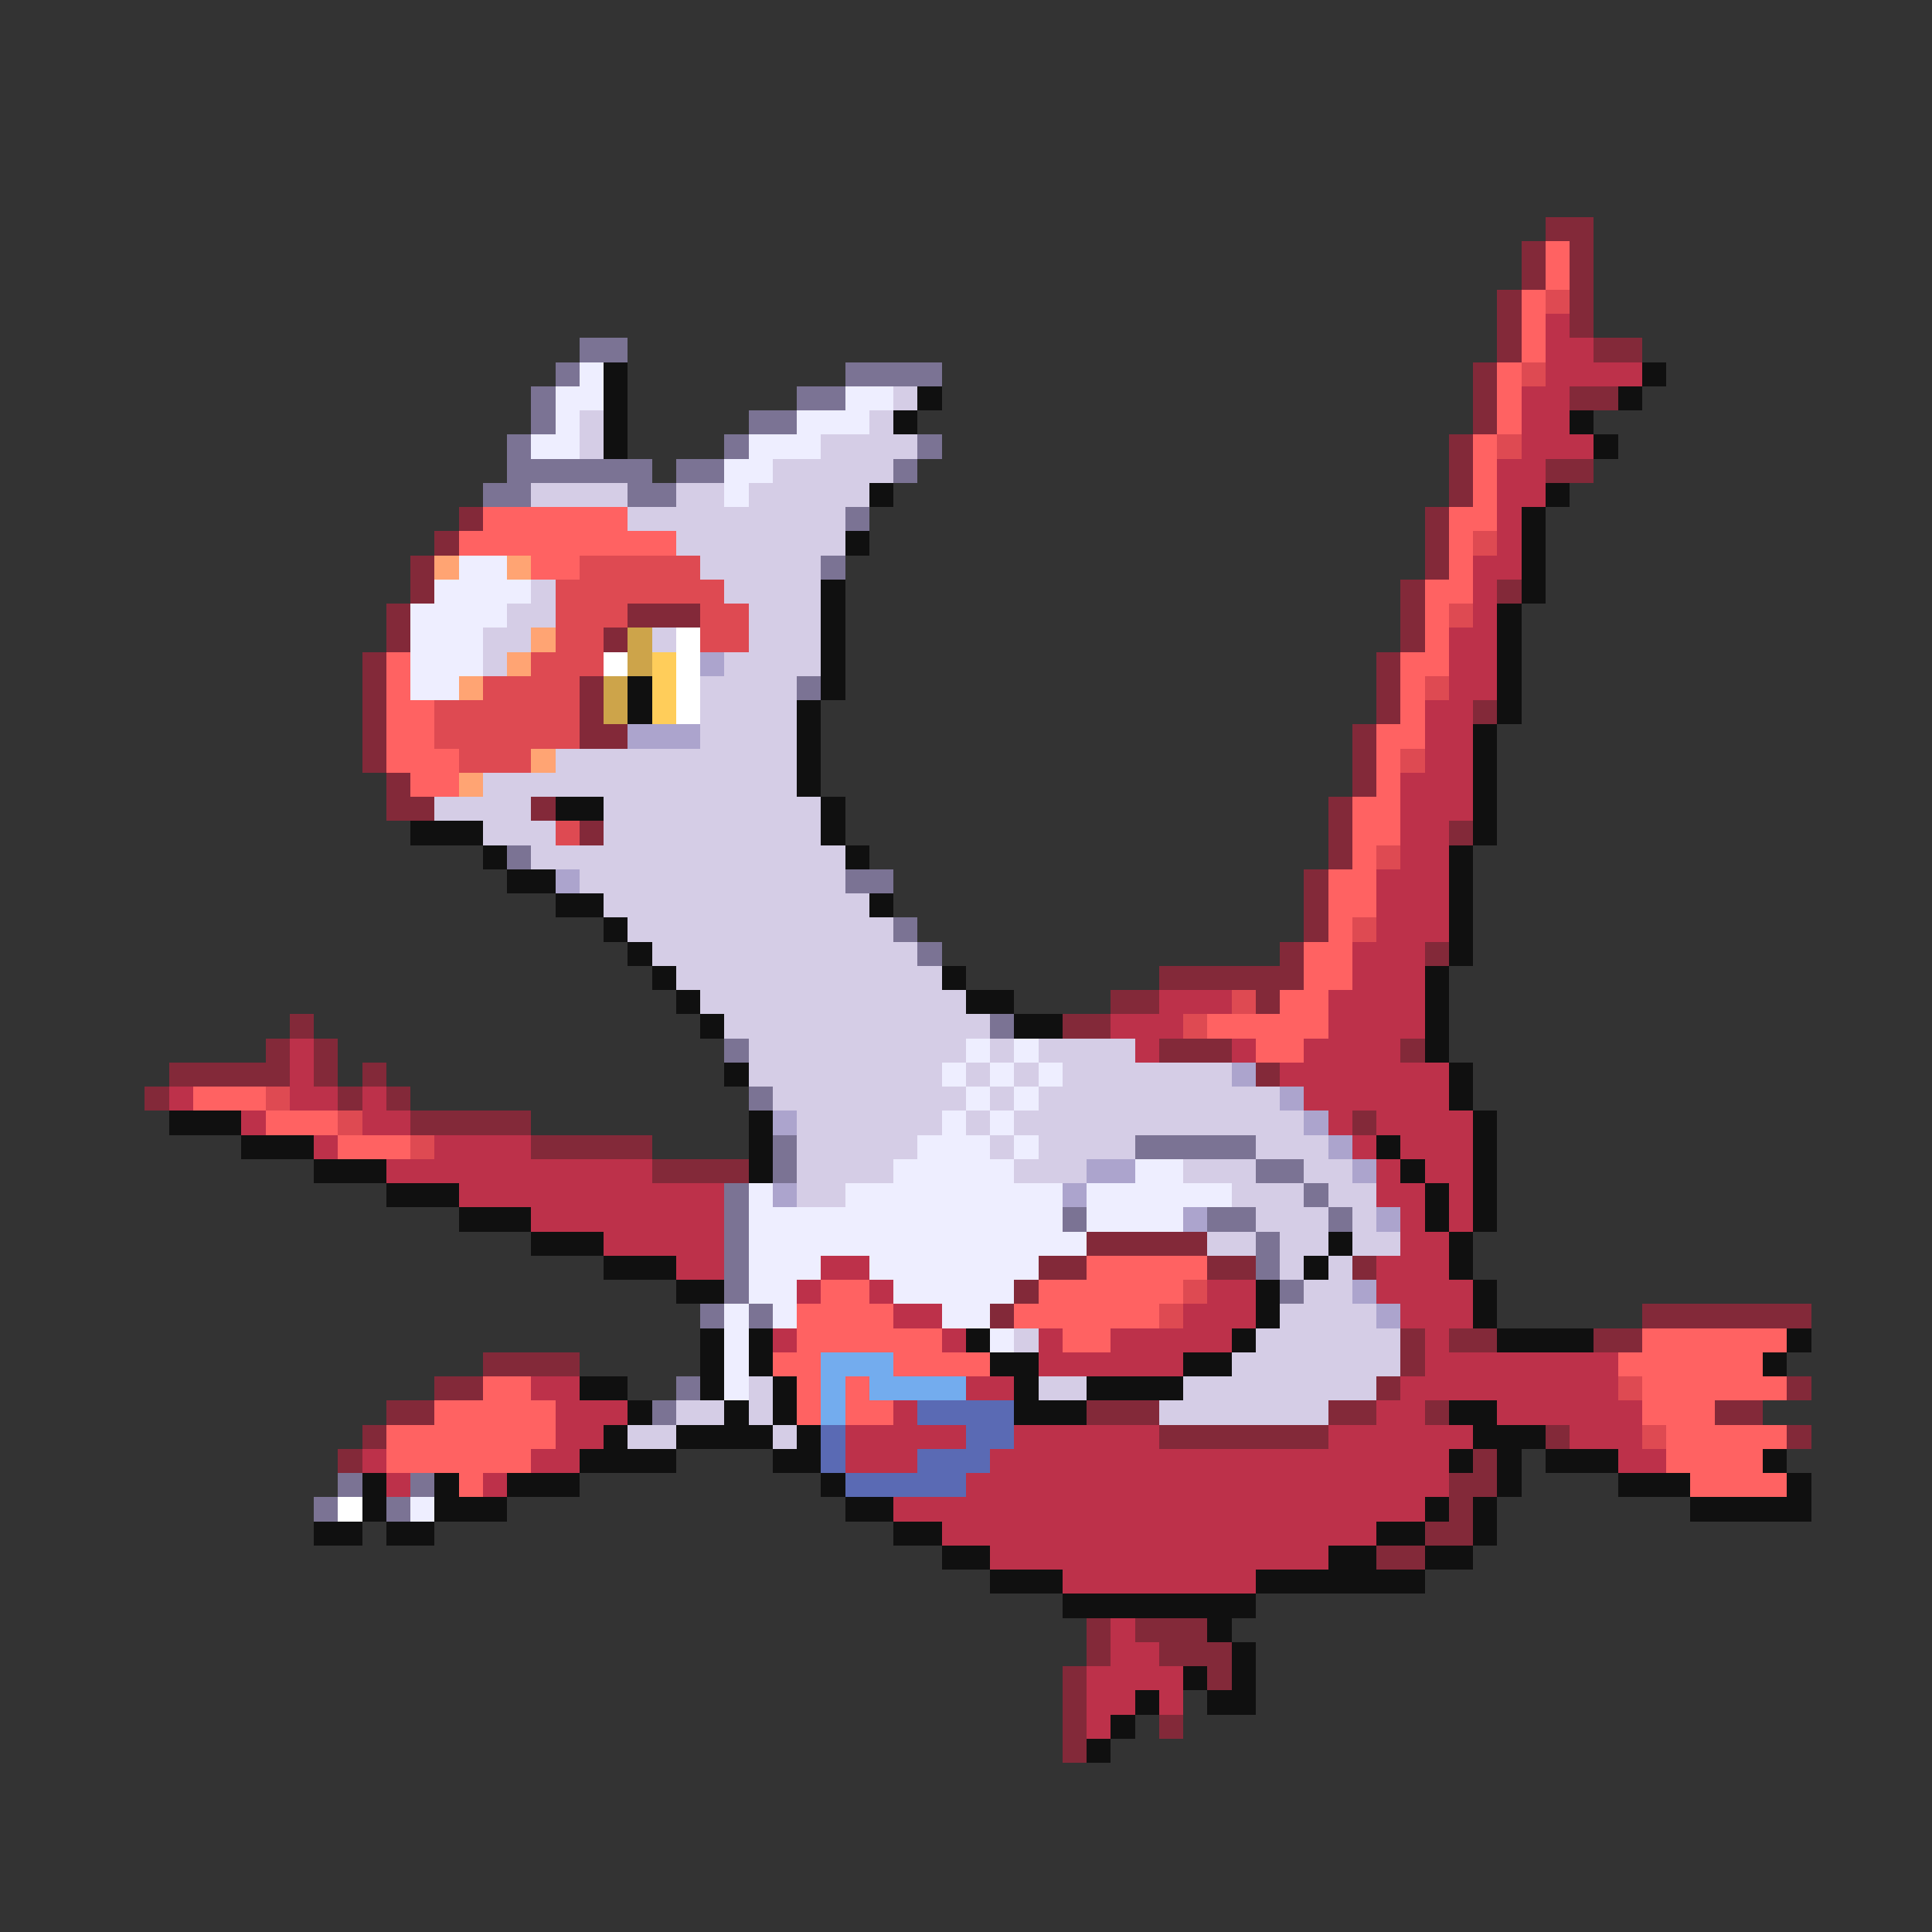 <svg xmlns="http://www.w3.org/2000/svg" viewBox="0 -0.5 80 80" shape-rendering="crispEdges">
<rect x="0" y="-0.5" width="80" height="80" fill="#333333" stroke="none"/>
<path stroke="#832939" d="M64 9h2M63 10h1M65 10h1M63 11h1M65 11h1M62 12h1M65 12h1M62 13h1M65 13h1M62 14h1M66 14h2M61 15h1M61 16h1M65 16h2M61 17h1M60 18h1M60 19h1M64 19h2M60 20h1M19 21h1M59 21h1M18 22h1M59 22h1M17 23h1M59 23h1M17 24h1M58 24h1M62 24h1M16 25h1M26 25h3M58 25h1M16 26h1M25 26h1M58 26h1M15 27h1M57 27h1M15 28h1M24 28h1M57 28h1M15 29h1M24 29h1M57 29h1M61 29h1M15 30h1M24 30h2M56 30h1M15 31h1M56 31h1M16 32h1M56 32h1M16 33h2M22 33h1M55 33h1M24 34h1M55 34h1M60 34h1M55 35h1M54 36h1M54 37h1M54 38h1M53 39h1M59 39h1M48 40h6M46 41h2M52 41h1M12 42h1M44 42h2M11 43h1M13 43h1M48 43h3M58 43h1M7 44h5M13 44h1M15 44h1M52 44h1M6 45h1M14 45h1M16 45h1M17 46h5M56 46h1M22 47h5M27 48h4M45 51h5M43 52h2M50 52h2M56 52h1M42 53h1M41 54h1M68 54h7M58 55h1M60 55h2M66 55h2M20 56h4M58 56h1M18 57h2M57 57h1M74 57h1M16 58h2M45 58h3M55 58h2M59 58h1M71 58h2M15 59h1M48 59h7M64 59h1M74 59h1M14 60h1M61 60h1M60 61h2M60 62h1M59 63h2M57 64h2M45 67h1M47 67h3M45 68h1M48 68h3M44 69h1M50 69h1M44 70h1M44 71h1M48 71h1M44 72h1" />
<path stroke="#ff6262" d="M64 10h1M64 11h1M63 12h1M63 13h1M63 14h1M62 15h1M62 16h1M62 17h1M61 18h1M61 19h1M61 20h1M20 21h6M60 21h2M19 22h9M60 22h1M22 23h2M60 23h1M59 24h2M59 25h1M59 26h1M16 27h1M58 27h2M16 28h1M58 28h1M16 29h2M58 29h1M16 30h2M57 30h2M16 31h3M57 31h1M17 32h2M57 32h1M56 33h2M56 34h2M56 35h1M55 36h2M55 37h2M55 38h1M54 39h2M54 40h2M53 41h2M50 42h5M52 43h2M8 45h3M11 46h3M14 47h3M45 52h5M34 53h2M43 53h6M33 54h4M42 54h6M33 55h6M44 55h2M68 55h6M32 56h2M37 56h4M67 56h6M20 57h2M33 57h1M35 57h1M68 57h6M18 58h5M33 58h1M35 58h2M68 58h3M16 59h7M69 59h5M16 60h6M69 60h4M19 61h1M70 61h4" />
<path stroke="#de4a52" d="M64 12h1M63 15h1M62 18h1M61 22h1M24 23h5M23 24h7M23 25h3M29 25h2M60 25h1M23 26h2M29 26h2M22 27h3M20 28h4M59 28h1M18 29h6M18 30h6M19 31h3M58 31h1M23 34h1M57 35h1M56 38h1M51 41h1M49 42h1M11 45h1M14 46h1M17 47h1M49 53h1M48 54h1M67 57h1M68 59h1" />
<path stroke="#bd314a" d="M64 13h1M64 14h2M64 15h4M63 16h2M63 17h2M63 18h3M62 19h2M62 20h2M62 21h1M62 22h1M61 23h2M61 24h1M61 25h1M60 26h2M60 27h2M60 28h2M59 29h2M59 30h2M59 31h2M58 32h3M58 33h3M58 34h2M58 35h2M57 36h3M57 37h3M57 38h3M56 39h3M56 40h3M48 41h3M55 41h4M46 42h3M55 42h4M12 43h1M47 43h1M51 43h1M54 43h4M12 44h1M53 44h7M7 45h1M12 45h2M15 45h1M54 45h6M10 46h1M15 46h2M55 46h1M57 46h4M13 47h1M18 47h4M56 47h1M58 47h3M16 48h11M57 48h1M59 48h2M19 49h11M57 49h2M60 49h1M22 50h8M58 50h1M60 50h1M25 51h5M58 51h2M28 52h2M34 52h2M57 52h3M33 53h1M36 53h1M50 53h2M57 53h4M37 54h2M49 54h3M58 54h3M32 55h1M39 55h1M43 55h1M46 55h5M59 55h1M43 56h6M59 56h8M22 57h2M40 57h2M58 57h9M23 58h3M37 58h1M57 58h2M62 58h6M23 59h2M35 59h5M42 59h6M55 59h6M65 59h3M15 60h1M22 60h2M35 60h3M41 60h19M67 60h2M16 61h1M20 61h1M40 61h20M37 62h22M39 63h18M41 64h14M44 65h8M46 67h1M46 68h2M45 69h4M45 70h2M48 70h1M45 71h1" />
<path stroke="#7b7394" d="M24 14h2M23 15h1M35 15h4M22 16h1M33 16h2M22 17h1M31 17h2M21 18h1M30 18h1M38 18h1M21 19h6M28 19h2M37 19h1M20 20h2M26 20h2M35 21h1M34 23h1M33 28h1M21 35h1M35 36h2M37 38h1M38 39h1M41 42h1M30 43h1M31 45h1M32 47h1M47 47h5M32 48h1M52 48h2M30 49h1M54 49h1M30 50h1M44 50h1M50 50h2M55 50h1M30 51h1M52 51h1M30 52h1M52 52h1M30 53h1M53 53h1M29 54h1M31 54h1M28 57h1M27 58h1M14 61h1M17 61h1M13 62h1M16 62h1" />
<path stroke="#eeeeff" d="M24 15h1M23 16h2M35 16h2M23 17h1M33 17h3M22 18h2M31 18h3M30 19h2M30 20h1M19 23h2M18 24h4M17 25h4M17 26h3M17 27h3M17 28h2M40 43h1M42 43h1M39 44h1M41 44h1M43 44h1M40 45h1M42 45h1M39 46h1M41 46h1M38 47h3M42 47h1M37 48h5M47 48h2M31 49h1M35 49h9M45 49h6M31 50h13M45 50h4M31 51h14M31 52h3M36 52h7M31 53h2M37 53h5M30 54h1M32 54h1M39 54h2M30 55h1M41 55h1M30 56h1M30 57h1M17 62h1" />
<path stroke="#101010" d="M25 15h1M68 15h1M25 16h1M38 16h1M67 16h1M25 17h1M37 17h1M65 17h1M25 18h1M66 18h1M36 20h1M64 20h1M63 21h1M35 22h1M63 22h1M63 23h1M34 24h1M63 24h1M34 25h1M62 25h1M34 26h1M62 26h1M34 27h1M62 27h1M26 28h1M34 28h1M62 28h1M26 29h1M33 29h1M62 29h1M33 30h1M61 30h1M33 31h1M61 31h1M33 32h1M61 32h1M23 33h2M34 33h1M61 33h1M17 34h3M34 34h1M61 34h1M20 35h1M35 35h1M60 35h1M21 36h2M60 36h1M23 37h2M36 37h1M60 37h1M25 38h1M60 38h1M26 39h1M60 39h1M27 40h1M39 40h1M59 40h1M28 41h1M40 41h2M59 41h1M29 42h1M42 42h2M59 42h1M59 43h1M30 44h1M60 44h1M60 45h1M7 46h3M31 46h1M61 46h1M10 47h3M31 47h1M57 47h1M61 47h1M13 48h3M31 48h1M58 48h1M61 48h1M16 49h3M59 49h1M61 49h1M19 50h3M59 50h1M61 50h1M22 51h3M55 51h1M60 51h1M25 52h3M54 52h1M60 52h1M28 53h2M52 53h1M61 53h1M52 54h1M61 54h1M29 55h1M31 55h1M40 55h1M51 55h1M62 55h4M74 55h1M29 56h1M31 56h1M41 56h2M49 56h2M73 56h1M24 57h2M29 57h1M32 57h1M42 57h1M45 57h4M26 58h1M30 58h1M32 58h1M42 58h3M60 58h2M25 59h1M28 59h4M33 59h1M61 59h3M24 60h4M32 60h2M60 60h1M62 60h1M64 60h3M73 60h1M15 61h1M18 61h1M21 61h3M34 61h1M62 61h1M67 61h3M74 61h1M15 62h1M18 62h3M35 62h2M59 62h1M61 62h1M70 62h5M13 63h2M16 63h2M37 63h2M57 63h2M61 63h1M39 64h2M55 64h2M59 64h2M41 65h3M52 65h7M44 66h8M50 67h1M51 68h1M49 69h1M51 69h1M47 70h1M50 70h2M46 71h1M45 72h1" />
<path stroke="#d5cde6" d="M37 16h1M24 17h1M36 17h1M24 18h1M34 18h4M32 19h5M22 20h4M28 20h2M31 20h5M26 21h9M28 22h7M29 23h5M22 24h1M30 24h4M21 25h2M31 25h3M20 26h2M27 26h1M31 26h3M20 27h1M30 27h4M29 28h4M29 29h4M29 30h4M23 31h10M20 32h13M18 33h4M25 33h9M20 34h3M25 34h9M22 35h13M24 36h11M25 37h11M26 38h11M27 39h11M28 40h11M29 41h11M30 42h11M31 43h9M41 43h1M43 43h4M31 44h8M40 44h1M42 44h1M44 44h7M32 45h8M41 45h1M43 45h10M33 46h6M40 46h1M42 46h12M33 47h5M41 47h1M43 47h4M52 47h3M33 48h4M42 48h3M49 48h3M54 48h2M33 49h2M51 49h3M55 49h2M52 50h3M56 50h1M50 51h2M53 51h2M56 51h2M53 52h1M55 52h1M54 53h2M53 54h4M42 55h1M52 55h6M51 56h7M31 57h1M43 57h2M49 57h8M28 58h2M31 58h1M48 58h7M26 59h2M32 59h1" />
<path stroke="#ffa473" d="M18 23h1M21 23h1M22 26h1M21 27h1M19 28h1M22 31h1M19 32h1" />
<path stroke="#cda44a" d="M26 26h1M26 27h1M25 28h1M25 29h1" />
<path stroke="#ffffff" d="M28 26h1M25 27h1M28 27h1M28 28h1M28 29h1M14 62h1" />
<path stroke="#ffcd5a" d="M27 27h1M27 28h1M27 29h1" />
<path stroke="#aca4cd" d="M29 27h1M26 30h3M23 36h1M51 44h1M53 45h1M32 46h1M54 46h1M55 47h1M45 48h2M56 48h1M32 49h1M44 49h1M49 50h1M57 50h1M56 53h1M57 54h1" />
<path stroke="#73acee" d="M34 56h3M34 57h1M36 57h4M34 58h1" />
<path stroke="#5a6ab4" d="M38 58h4M34 59h1M40 59h2M34 60h1M38 60h3M35 61h5" />
</svg>